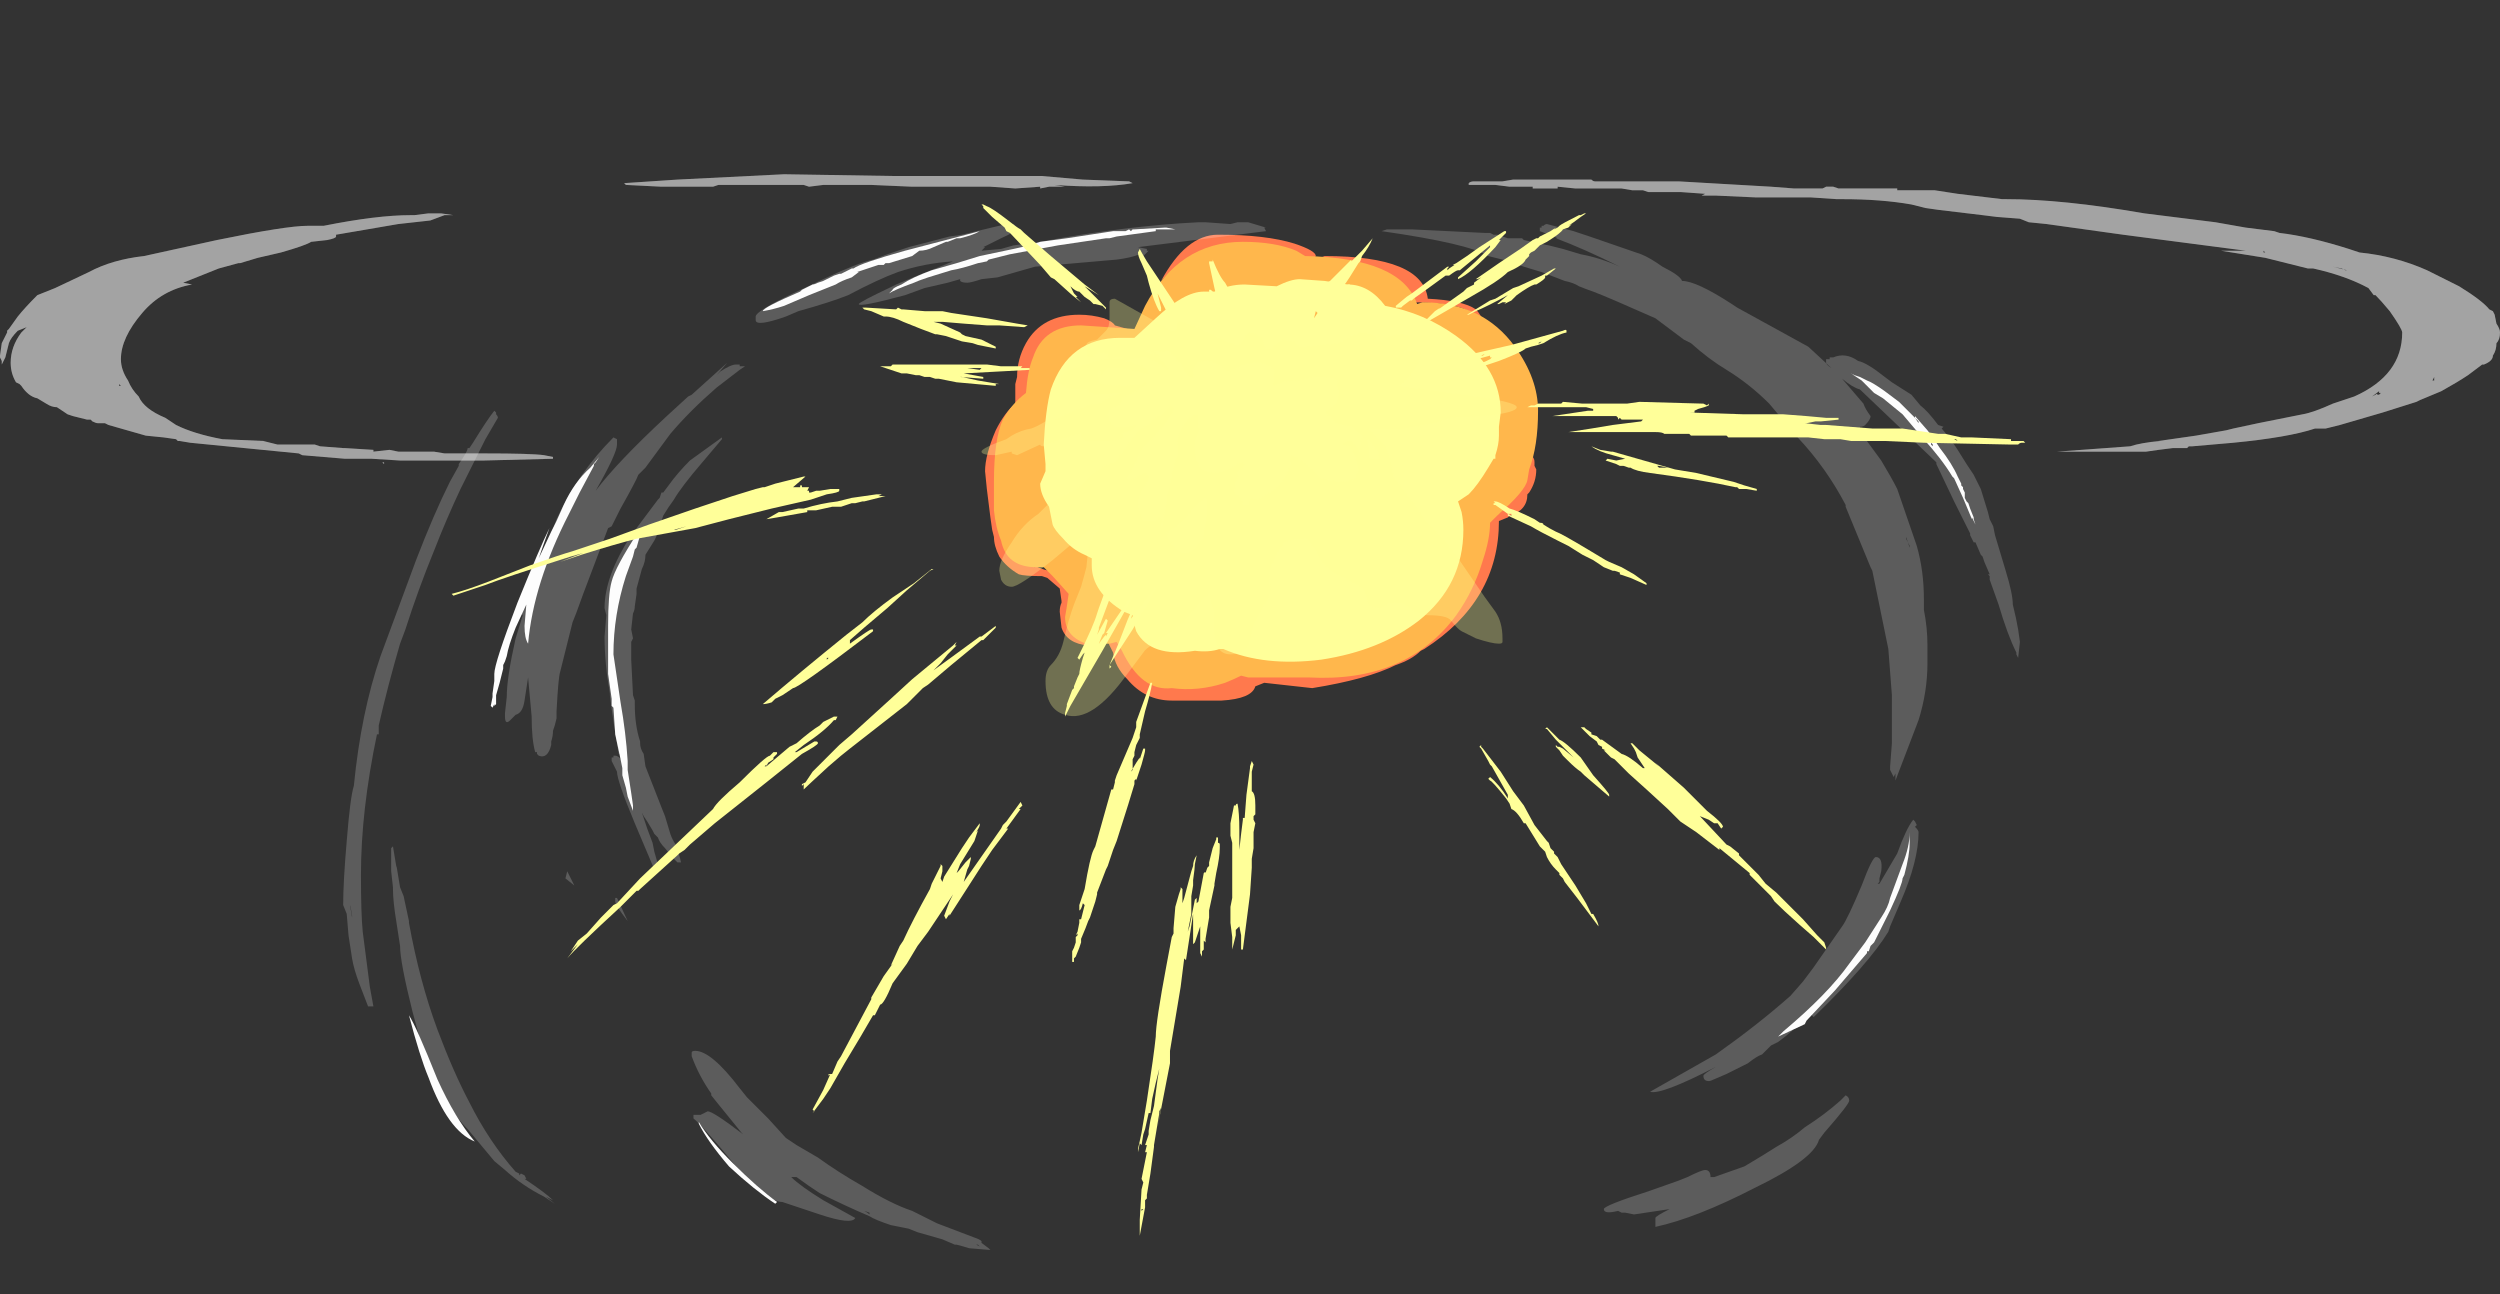 <?xml version="1.0" encoding="UTF-8" standalone="no"?>
<svg xmlns:ffdec="https://www.free-decompiler.com/flash" xmlns:xlink="http://www.w3.org/1999/xlink" ffdec:objectType="frame" height="254.8px" width="492.1px" xmlns="http://www.w3.org/2000/svg">
  <rect width="100%" height="100%" fill="#333333" stroke="none"/>
  <g transform="matrix(1.0, 0.0, 0.0, 1.0, 249.55, 80.5)">
    <use ffdec:characterId="1172" height="30.25" transform="matrix(7.0, 0.0, 0.0, 7.0, -249.55, -46.2)" width="70.3" xlink:href="#shape0"/>
  </g>
  <defs>
    <g id="shape0" transform="matrix(1.0, 0.0, 0.0, 1.0, 35.65, 6.6)">
      <path d="M5.65 -6.35 Q5.7 -6.4 5.8 -6.4 L6.6 -6.4 6.9 -6.45 9.1 -6.45 Q9.15 -6.4 9.2 -6.4 L11.55 -6.4 14.15 -6.25 14.8 -6.2 15.6 -6.2 15.7 -6.25 15.9 -6.25 16.05 -6.2 17.7 -6.2 17.7 -6.15 18.75 -6.15 19.4 -6.05 20.65 -5.9 20.75 -5.9 Q22.35 -5.9 24.65 -5.5 L26.65 -5.25 27.5 -5.1 28.3 -5.0 28.45 -4.95 Q29.3 -4.85 30.4 -4.5 L30.7 -4.4 Q31.7 -4.3 32.6 -3.9 L33.5 -3.45 Q34.15 -3.05 34.35 -2.8 L34.45 -2.75 34.5 -2.65 34.55 -2.4 Q34.65 -2.25 34.65 -2.15 34.65 -1.95 34.55 -1.85 34.55 -1.65 34.45 -1.5 34.45 -1.35 34.2 -1.25 L34.15 -1.25 33.75 -0.95 Q33.45 -0.75 33.0 -0.5 L32.4 -0.25 32.3 -0.2 31.35 0.1 30.15 0.45 29.75 0.55 29.45 0.55 Q28.7 0.8 27.15 0.95 L26.0 1.05 25.9 1.05 25.85 1.1 25.45 1.1 25.05 1.15 24.7 1.2 22.2 1.2 24.25 1.05 Q24.55 0.95 25.1 0.9 L25.05 0.9 26.1 0.75 26.95 0.6 27.15 0.55 27.85 0.4 29.1 0.15 Q29.4 0.1 29.95 -0.15 L30.55 -0.35 Q31.9 -0.95 31.9 -2.15 31.9 -2.25 31.55 -2.75 31.3 -3.05 31.15 -3.2 L31.1 -3.2 30.95 -3.4 Q30.3 -3.75 29.4 -3.95 L29.25 -3.95 28.05 -4.25 26.8 -4.45 27.5 -4.45 24.05 -4.9 21.9 -5.2 21.4 -5.25 21.15 -5.35 20.5 -5.4 20.1 -5.45 18.85 -5.6 18.5 -5.65 18.1 -5.75 Q17.25 -5.9 16.15 -5.9 L16.0 -5.9 15.25 -5.95 13.7 -5.95 12.6 -6.0 12.2 -6.0 12.3 -6.05 11.6 -6.1 10.7 -6.1 10.55 -6.15 10.25 -6.15 9.95 -6.2 8.65 -6.2 8.15 -6.25 8.15 -6.2 7.45 -6.2 7.45 -6.25 6.8 -6.25 6.4 -6.3 5.65 -6.3 5.65 -6.35 M20.0 -5.65 L20.0 -5.65 M25.2 -5.25 L25.2 -5.25 M29.95 -4.0 L30.2 -3.95 30.3 -3.9 30.35 -3.9 29.95 -4.0 M31.3 -0.45 L31.25 -0.45 31.25 -0.5 31.05 -0.35 31.15 -0.4 Q31.2 -0.45 31.2 -0.4 L31.25 -0.4 31.3 -0.45 M32.8 -0.9 L32.75 -0.8 32.8 -0.8 32.8 -0.9 M28.05 -4.4 L28.0 -4.45 28.0 -4.4 28.05 -4.4 M27.7 -4.5 L27.7 -4.5 M-26.2 -4.85 Q-26.2 -4.8 -26.45 -4.75 L-26.9 -4.7 Q-27.05 -4.6 -27.75 -4.4 L-28.4 -4.25 -28.9 -4.1 -28.95 -4.1 -29.5 -3.95 -30.5 -3.55 -30.25 -3.5 Q-31.1 -3.35 -31.65 -2.7 -32.25 -2.0 -32.25 -1.4 -32.25 -1.1 -32.05 -0.8 -31.95 -0.55 -31.75 -0.35 -31.6 0.0 -31.0 0.25 L-30.7 0.45 Q-30.2 0.7 -29.4 0.85 L-28.25 0.9 -27.85 1.0 -26.8 1.0 -26.65 1.05 -26.0 1.1 -25.95 1.1 -25.15 1.15 -25.15 1.2 -24.7 1.15 -24.45 1.2 -23.45 1.2 -23.15 1.25 -22.05 1.25 Q-20.7 1.25 -20.35 1.3 L-20.1 1.35 -20.1 1.4 -22.05 1.45 -24.4 1.45 -25.2 1.4 -25.95 1.4 -27.15 1.3 -27.25 1.25 -30.3 0.95 -30.6 0.9 -30.65 0.9 -30.7 0.85 -31.05 0.8 -31.55 0.75 -32.6 0.45 -32.7 0.4 -32.9 0.4 Q-32.95 0.4 -33.05 0.35 L-33.1 0.3 -33.2 0.3 -33.6 0.2 -33.75 0.15 -34.05 -0.05 Q-34.2 -0.05 -34.35 -0.15 L-34.6 -0.3 Q-34.85 -0.35 -35.05 -0.65 L-35.1 -0.7 -35.2 -0.75 Q-35.35 -1.0 -35.35 -1.3 -35.35 -1.75 -35.05 -2.15 L-34.9 -2.3 -35.15 -2.2 Q-35.35 -2.0 -35.4 -1.85 L-35.5 -1.45 Q-35.55 -1.35 -35.6 -1.25 L-35.6 -1.35 -35.65 -1.45 -35.65 -1.5 -35.6 -1.85 -35.45 -2.15 -35.45 -2.2 -35.4 -2.25 -35.15 -2.6 Q-34.95 -2.85 -34.6 -3.2 L-34.1 -3.4 -33.15 -3.85 Q-32.5 -4.2 -31.6 -4.3 L-29.55 -4.75 Q-27.6 -5.15 -27.0 -5.15 L-26.55 -5.15 Q-25.05 -5.45 -24.1 -5.45 L-24.0 -5.45 -23.6 -5.5 -23.25 -5.5 -22.9 -5.45 -23.15 -5.45 -23.55 -5.3 -24.45 -5.2 -26.2 -4.9 -26.2 -4.85 M-18.1 -6.35 L-16.6 -6.45 -13.6 -6.6 -10.5 -6.55 -6.35 -6.55 -5.2 -6.45 -3.9 -6.4 -3.8 -6.35 Q-4.65 -6.2 -6.0 -6.3 L-5.7 -6.25 -6.15 -6.25 -6.4 -6.2 -6.4 -6.25 -7.1 -6.2 -7.8 -6.25 -10.0 -6.25 -11.15 -6.3 -12.5 -6.3 -12.9 -6.25 -13.05 -6.3 -15.45 -6.3 -15.6 -6.25 -17.05 -6.25 -18.05 -6.3 -18.1 -6.35 M-12.25 -5.9 L-12.25 -5.9 M-24.9 1.5 L-24.85 1.5 -24.85 1.55 -24.9 1.5 M-32.3 -0.7 L-32.3 -0.65 -32.25 -0.65 -32.3 -0.7 M-32.25 0.05 L-32.25 0.05" fill="#ffffff" fill-opacity="0.329" fill-rule="evenodd" stroke="none"/>
      <path d="M5.65 -6.35 Q5.7 -6.4 5.8 -6.4 L6.6 -6.4 6.9 -6.45 9.1 -6.45 Q9.15 -6.4 9.2 -6.4 L11.55 -6.4 14.15 -6.25 14.8 -6.2 15.6 -6.2 15.7 -6.25 15.9 -6.25 16.05 -6.2 17.7 -6.2 17.7 -6.15 18.75 -6.15 19.4 -6.05 20.65 -5.9 20.75 -5.9 Q22.35 -5.9 24.65 -5.5 L26.65 -5.25 27.5 -5.1 28.3 -5.0 28.45 -4.95 Q29.3 -4.85 30.4 -4.5 L30.7 -4.4 Q31.7 -4.3 32.6 -3.9 L33.5 -3.45 Q34.15 -3.05 34.35 -2.8 L34.45 -2.75 34.5 -2.65 34.55 -2.4 Q34.65 -2.25 34.65 -2.15 34.65 -1.95 34.55 -1.85 34.55 -1.65 34.45 -1.5 34.45 -1.35 34.2 -1.25 L34.15 -1.25 33.75 -0.95 Q33.45 -0.75 33.0 -0.5 L32.4 -0.25 32.3 -0.2 31.35 0.1 30.15 0.45 29.75 0.55 29.45 0.55 Q28.7 0.8 27.15 0.95 L26.0 1.05 25.9 1.05 25.85 1.1 25.45 1.1 25.05 1.15 24.7 1.2 22.2 1.2 24.25 1.05 Q24.55 0.95 25.1 0.9 L25.05 0.9 26.1 0.75 26.95 0.6 27.15 0.55 27.85 0.4 29.1 0.15 Q29.4 0.1 29.95 -0.15 L30.55 -0.35 Q31.9 -0.95 31.9 -2.15 31.9 -2.25 31.55 -2.75 31.3 -3.05 31.15 -3.2 L31.1 -3.2 30.95 -3.4 Q30.3 -3.75 29.4 -3.95 L29.25 -3.95 28.05 -4.25 26.8 -4.45 27.5 -4.45 24.05 -4.9 21.9 -5.2 21.4 -5.25 21.15 -5.35 20.5 -5.4 20.1 -5.45 18.85 -5.6 18.5 -5.65 18.1 -5.75 Q17.25 -5.9 16.15 -5.9 L16.0 -5.9 15.25 -5.95 13.7 -5.95 12.6 -6.0 12.2 -6.0 12.3 -6.05 11.6 -6.1 10.7 -6.1 10.55 -6.15 10.25 -6.15 9.95 -6.2 8.65 -6.2 8.15 -6.25 8.15 -6.2 7.45 -6.2 7.45 -6.25 6.8 -6.25 6.4 -6.3 5.65 -6.3 5.65 -6.35 M20.0 -5.65 L20.0 -5.65 M25.2 -5.25 L25.2 -5.25 M29.95 -4.0 L30.2 -3.95 30.3 -3.9 30.35 -3.9 29.95 -4.0 M31.3 -0.45 L31.25 -0.45 31.25 -0.5 31.05 -0.35 31.15 -0.4 Q31.2 -0.45 31.2 -0.4 L31.25 -0.4 31.3 -0.45 M32.8 -0.9 L32.75 -0.8 32.8 -0.8 32.8 -0.9 M28.0 -4.4 L28.05 -4.4 28.0 -4.45 28.0 -4.4 M27.7 -4.5 L27.7 -4.5 M-26.2 -4.85 Q-26.2 -4.8 -26.45 -4.75 L-26.9 -4.7 Q-27.05 -4.6 -27.75 -4.4 L-28.4 -4.25 -28.9 -4.1 -28.95 -4.1 -29.5 -3.95 -30.5 -3.55 -30.25 -3.5 Q-31.1 -3.35 -31.65 -2.7 -32.25 -2.0 -32.25 -1.4 -32.25 -1.1 -32.05 -0.8 -31.95 -0.55 -31.75 -0.35 -31.6 0.0 -31.0 0.25 L-30.7 0.45 Q-30.2 0.7 -29.4 0.85 L-28.25 0.9 -27.85 1.0 -26.8 1.0 -26.65 1.05 -26.0 1.1 -25.95 1.1 -25.15 1.15 -25.15 1.2 -24.7 1.15 -24.45 1.2 -23.45 1.2 -23.15 1.25 -22.05 1.25 Q-20.7 1.25 -20.35 1.3 L-20.1 1.35 -20.1 1.4 -22.05 1.45 -24.4 1.45 -25.2 1.4 -25.95 1.4 -27.15 1.3 -27.25 1.25 -30.3 0.95 -30.6 0.9 -30.65 0.9 -30.7 0.85 -31.05 0.8 -31.55 0.75 -32.6 0.45 -32.7 0.4 -32.9 0.4 Q-32.95 0.4 -33.05 0.35 L-33.1 0.3 -33.2 0.3 -33.6 0.2 -33.75 0.15 -34.05 -0.05 Q-34.2 -0.05 -34.35 -0.15 L-34.6 -0.3 Q-34.85 -0.35 -35.05 -0.65 L-35.1 -0.7 -35.2 -0.75 Q-35.35 -1.0 -35.35 -1.3 -35.35 -1.75 -35.05 -2.15 L-34.9 -2.3 -35.15 -2.2 Q-35.35 -2.0 -35.4 -1.85 L-35.5 -1.45 Q-35.55 -1.35 -35.6 -1.25 L-35.6 -1.35 -35.65 -1.45 -35.65 -1.5 -35.6 -1.85 -35.45 -2.15 -35.45 -2.2 -35.4 -2.25 -35.15 -2.6 Q-34.95 -2.85 -34.6 -3.2 L-34.1 -3.4 -33.15 -3.85 Q-32.5 -4.2 -31.6 -4.3 L-29.55 -4.75 Q-27.6 -5.15 -27.0 -5.15 L-26.55 -5.15 Q-25.05 -5.45 -24.1 -5.45 L-24.0 -5.45 -23.6 -5.5 -23.25 -5.5 -22.9 -5.45 -23.15 -5.45 -23.55 -5.3 -24.45 -5.2 -26.2 -4.9 -26.2 -4.85 M-18.1 -6.35 L-16.6 -6.45 -13.6 -6.6 -10.5 -6.55 -6.35 -6.55 -5.2 -6.45 -3.9 -6.4 -3.8 -6.35 Q-4.65 -6.2 -6.0 -6.3 L-5.7 -6.25 -6.15 -6.25 -6.4 -6.2 -6.4 -6.25 -7.1 -6.2 -7.8 -6.25 -10.0 -6.25 -11.15 -6.3 -12.5 -6.3 -12.9 -6.25 -13.05 -6.3 -15.45 -6.3 -15.6 -6.25 -17.05 -6.25 -18.05 -6.3 -18.1 -6.35 M-12.15 -5.9 L-12.15 -5.9 M-24.9 1.5 L-24.85 1.5 -24.85 1.55 -24.9 1.5 M-32.3 -0.7 L-32.3 -0.65 -32.25 -0.65 -32.3 -0.7 M-32.25 0.05 L-32.25 0.05" fill="#ffffff" fill-opacity="0.329" fill-rule="evenodd" stroke="none"/>
      <path d="M0.75 -4.65 Q1.35 -4.45 1.35 -4.3 L1.3 -4.2 Q1.05 -4.3 0.6 -4.35 L0.5 -4.35 0.4 -4.45 Q0.35 -4.55 0.25 -4.55 L-1.15 -4.55 Q-2.25 -4.25 -2.85 -3.75 L-3.0 -3.6 Q-2.3 -4.9 -1.4 -4.9 -0.05 -4.9 0.75 -4.65 M5.35 2.55 L5.3 2.55 5.3 2.5 5.35 2.55 M4.5 -3.1 Q5.5 -3.05 5.85 -2.8 6.0 -2.65 6.05 -2.45 L6.0 -2.5 5.8 -2.65 5.65 -2.75 Q5.25 -3.0 3.95 -3.0 3.95 -3.25 3.75 -3.45 3.35 -4.0 2.55 -4.0 L2.45 -4.0 1.55 -4.05 1.4 -4.15 1.3 -4.2 1.35 -4.2 1.6 -4.3 Q4.35 -4.3 4.5 -3.1 M7.1 2.05 L7.15 1.95 7.05 1.25 Q7.05 0.95 7.2 0.95 7.35 0.95 7.4 1.3 L7.4 1.25 7.45 1.35 Q7.5 1.4 7.5 1.5 L7.5 1.6 7.55 1.7 Q7.55 2.05 7.35 2.35 L7.3 2.4 Q7.3 2.85 6.8 3.0 L6.75 3.05 6.5 3.15 Q6.5 5.4 4.4 6.75 L4.3 6.8 Q4.05 7.05 3.6 7.2 2.8 7.6 1.25 7.85 L-0.1 7.7 -0.35 7.8 Q-0.45 8.15 -1.3 8.2 L-2.7 8.2 Q-3.45 8.2 -3.95 7.6 -4.3 7.25 -4.35 6.85 L-4.45 6.65 -4.65 6.2 -4.65 6.15 Q-4.8 6.25 -4.85 6.25 -5.05 6.25 -5.15 6.1 -5.35 6.0 -5.5 5.8 L-5.65 5.6 -5.6 5.8 -5.35 6.3 -5.05 6.65 Q-5.65 6.6 -5.8 6.15 L-5.85 5.7 Q-5.85 5.55 -5.8 5.45 L-5.8 5.4 -5.85 5.05 -6.2 4.75 -6.35 4.7 Q-6.85 4.7 -7.0 4.65 -7.35 4.45 -7.55 4.15 -7.7 3.85 -7.7 3.6 L-7.75 3.4 -7.8 3.05 -7.9 2.25 -7.95 1.75 Q-7.95 1.3 -7.65 0.6 -7.4 0.1 -7.1 -0.15 L-7.1 -0.7 -7.05 -0.9 Q-7.05 -1.4 -6.8 -1.85 -6.35 -2.65 -5.3 -2.65 -4.95 -2.65 -4.6 -2.55 -4.35 -2.45 -4.3 -2.35 L-3.95 -2.25 Q-3.95 -2.2 -4.05 -2.2 L-4.7 -2.25 Q-5.8 -2.25 -6.3 -1.75 L-6.5 -1.4 Q-6.65 -1.15 -6.65 -0.8 L-6.65 -0.5 Q-7.1 -0.2 -7.4 0.65 -7.55 1.3 -7.6 2.0 L-7.55 2.65 -7.5 3.55 Q-7.35 4.1 -6.55 4.45 L-6.55 4.4 Q-6.4 4.5 -6.15 4.55 L-6.05 4.6 -5.8 4.85 Q-5.75 4.7 -5.6 4.7 -5.5 4.7 -5.3 5.2 -5.2 5.5 -5.0 5.75 L-4.95 5.75 -4.2 5.8 Q-4.1 5.85 -4.1 5.95 L-4.2 6.15 -4.3 6.45 -4.25 6.5 -4.15 6.5 Q-4.1 6.5 -4.05 6.55 L-3.95 6.45 -3.85 6.85 Q-3.55 7.7 -3.0 7.65 L-2.1 7.65 -1.4 7.7 Q-0.85 7.6 -0.65 7.35 L0.15 7.35 0.25 7.4 Q2.15 7.7 3.05 7.25 3.9 6.85 4.4 6.35 6.0 5.15 6.0 4.05 L6.0 3.85 Q6.2 3.6 6.2 3.15 6.45 3.0 6.65 2.8 6.75 2.7 7.1 2.05" fill="#ff794d" fill-rule="evenodd" stroke="none"/>
      <path d="M7.3 2.0 Q7.25 2.3 6.45 3.0 L6.25 3.2 Q6.25 3.65 6.05 4.25 5.8 5.1 5.3 5.8 3.9 7.7 1.15 7.55 L-0.55 7.55 -0.75 7.5 Q-0.95 7.6 -1.2 7.7 -1.95 7.95 -2.7 7.85 -3.55 7.95 -4.1 6.8 L-4.25 6.55 -4.45 6.6 -4.95 6.6 -5.05 6.65 -5.1 6.6 Q-5.7 6.4 -5.7 5.85 L-5.65 5.55 -5.6 5.2 -6.05 4.7 -6.3 4.45 -6.5 4.45 Q-7.35 4.45 -7.5 3.7 -7.65 3.35 -7.7 2.85 L-7.7 2.05 Q-7.7 0.85 -7.45 0.3 -7.2 -0.15 -6.8 -0.45 -6.75 -1.1 -6.6 -1.45 -6.3 -2.35 -5.25 -2.35 L-3.75 -2.25 -3.45 -2.9 Q-2.5 -4.7 -0.7 -4.7 0.2 -4.7 0.8 -4.45 L1.05 -4.3 Q3.75 -4.25 4.2 -2.95 L4.35 -3.0 Q6.05 -3.0 6.95 -1.75 7.6 -0.85 7.6 0.05 7.6 1.05 7.35 1.7 L7.3 2.0" fill="#ffb74c" fill-rule="evenodd" stroke="none"/>
      <path d="M6.2 1.65 Q5.9 2.15 5.65 2.4 L5.35 2.6 5.45 2.9 Q5.5 3.15 5.5 3.4 5.5 4.95 4.25 5.95 3.15 6.8 1.5 7.05 -0.1 7.25 -1.25 6.75 L-1.35 6.75 Q-1.65 6.85 -2.05 6.8 -3.3 7.0 -3.7 6.25 -3.75 6.1 -3.8 5.8 L-4.05 5.7 Q-4.95 5.15 -4.95 4.4 L-4.95 4.2 -5.15 4.1 Q-5.5 3.95 -5.75 3.65 -6.0 3.4 -6.05 3.25 L-6.15 2.75 Q-6.4 2.4 -6.4 2.1 L-6.25 1.75 -6.25 1.55 -6.3 1.0 Q-6.25 0.0 -6.1 -0.55 -5.6 -2.0 -4.15 -2.0 L-3.75 -2.0 -3.15 -2.55 Q-2.35 -3.3 -1.8 -3.3 L-1.5 -3.3 Q-1.1 -3.5 -0.65 -3.5 L0.25 -3.45 Q0.65 -3.65 0.9 -3.65 L1.6 -3.6 2.25 -3.5 Q2.85 -3.5 3.3 -2.9 4.4 -2.7 5.3 -2.05 6.55 -1.15 6.55 0.1 L6.5 0.5 6.5 0.75 Q6.5 1.0 6.4 1.3 L6.4 1.4 6.35 1.4 6.2 1.65 M1.3 -2.55 L1.4 -2.7 1.35 -2.75 1.3 -2.55" fill="#ffff99" fill-rule="evenodd" stroke="none"/>
      <path d="M6.1 0.2 L5.15 0.25 Q4.6 0.45 3.85 0.55 L2.85 0.55 3.2 0.9 Q3.4 1.1 3.5 1.7 L3.55 1.9 4.0 2.5 4.4 3.05 4.4 3.1 4.55 3.25 Q4.95 3.65 5.25 4.05 L5.8 4.85 Q6.1 5.3 6.4 5.7 6.6 6.0 6.6 6.45 L6.6 6.55 Q6.6 6.6 6.5 6.6 6.3 6.6 5.85 6.45 L5.45 6.25 Q5.35 6.2 5.15 5.95 5.05 5.8 4.5 5.8 4.3 5.8 4.05 5.65 L3.75 5.45 Q3.4 5.45 3.35 5.5 3.3 5.6 3.15 5.6 2.85 5.6 2.8 5.4 L2.7 5.1 Q2.65 5.0 2.4 4.9 L1.85 4.6 Q1.55 4.45 1.35 4.0 1.15 3.65 1.05 3.65 0.55 3.65 0.45 3.8 0.35 3.9 0.1 4.4 0.05 4.55 0.05 4.85 0.1 5.15 0.05 5.25 L-0.2 5.7 -0.4 6.1 -0.5 6.55 Q-0.65 6.9 -1.05 6.9 -1.45 6.9 -1.5 6.35 L-1.5 5.7 -1.6 5.45 -1.65 5.2 Q-1.85 5.35 -2.2 5.8 -2.45 6.1 -2.75 6.3 L-3.2 6.6 Q-3.45 6.75 -3.5 6.85 L-3.95 7.45 Q-4.95 8.85 -5.7 8.6 -6.25 8.45 -6.25 7.65 -6.25 7.35 -6.1 7.2 -5.85 6.95 -5.75 6.55 -5.6 5.9 -5.45 5.5 L-5.25 5.0 Q-5.15 4.65 -5.1 4.45 L-5.05 3.95 Q-5.0 3.65 -4.75 3.4 L-4.75 3.25 Q-5.0 3.35 -6.05 4.25 -7.0 5.0 -7.2 5.0 -7.4 5.0 -7.5 4.8 L-7.55 4.55 Q-7.55 4.25 -7.2 3.75 -6.9 3.25 -6.45 2.95 L-6.25 2.75 Q-6.1 2.6 -5.95 2.55 L-5.3 2.2 -4.9 1.8 Q-4.6 1.55 -4.3 1.5 L-3.9 0.95 Q-3.55 0.45 -3.35 0.45 L-3.25 0.3 Q-3.1 0.2 -3.05 0.2 L-2.75 -0.1 Q-2.7 -0.1 -2.65 -0.05 L-2.65 0.0 Q-2.65 0.2 -3.25 0.85 L-3.55 1.15 -3.6 1.25 -3.75 1.6 -3.95 1.95 -3.9 2.0 -3.85 2.0 -3.55 1.85 -3.5 1.8 -3.4 1.8 -3.4 1.85 Q-3.35 1.85 -3.35 1.95 -3.35 2.0 -3.5 2.25 -3.65 2.5 -3.65 2.7 L-3.5 3.15 -3.25 3.15 Q-3.2 3.15 -3.1 3.1 L-3.05 3.0 Q-2.95 3.1 -2.95 3.15 L-3.0 3.25 -2.95 3.35 -2.95 3.15 Q-2.7 1.7 -2.55 1.3 L-2.55 1.0 Q-2.55 0.8 -2.4 0.5 -2.2 0.15 -1.95 0.15 L-1.95 0.5 -1.9 0.55 -2.0 0.8 Q-2.05 0.9 -2.05 1.0 -2.05 1.25 -2.0 1.45 -1.85 1.8 -1.5 1.8 -1.3 1.8 -1.05 1.65 -0.8 1.5 -0.7 1.5 L-0.65 1.55 Q-0.65 1.65 -0.85 1.75 L-0.85 1.8 -0.8 1.85 -0.9 2.05 -0.9 2.2 -0.95 2.3 -0.9 2.4 Q-0.75 2.45 -0.75 2.55 -0.7 2.6 -0.7 2.7 L-0.55 2.7 -0.55 2.65 Q-0.55 2.55 -0.45 2.5 L-0.25 2.55 0.05 2.35 Q0.4 2.1 0.45 1.95 0.55 1.85 0.6 1.65 L0.65 1.5 0.6 1.5 0.6 1.35 Q0.65 1.3 0.7 1.3 L0.75 1.35 Q0.85 1.35 0.9 1.45 L0.95 1.45 1.3 1.75 1.5 1.95 1.95 2.05 2.0 2.05 Q2.3 2.05 2.45 1.9 2.55 1.75 2.55 1.7 2.35 0.9 2.15 1.05 2.1 1.05 2.1 1.0 2.1 0.95 2.15 0.95 L2.3 0.9 Q2.4 0.9 2.5 1.05 L2.6 1.25 2.6 1.0 Q2.6 0.8 2.7 0.8 L2.35 0.5 Q2.05 0.45 1.9 0.4 1.8 0.3 1.75 0.2 1.65 0.2 1.65 0.1 1.65 0.05 1.85 -0.1 L1.95 -0.2 2.0 -0.4 Q2.0 -0.55 1.95 -0.65 L1.95 -0.75 2.0 -0.75 1.95 -0.8 Q1.75 -0.9 1.5 -0.9 L1.25 -0.9 0.85 -0.8 0.4 -0.75 0.3 -0.7 0.25 -0.65 Q0.1 -0.65 0.15 -0.75 L0.15 -0.9 0.2 -1.05 Q0.0 -1.3 -0.3 -1.3 -0.6 -1.3 -0.85 -1.15 L-1.1 -1.05 Q-1.2 -1.05 -1.25 -1.15 L-1.3 -1.2 -1.5 -1.3 -1.7 -1.35 -2.0 -1.3 -2.0 -1.25 -2.05 -1.15 -2.05 -1.1 -2.1 -1.1 -2.1 -1.0 Q-2.1 -0.85 -2.2 -0.9 -2.3 -0.95 -2.35 -1.1 -2.4 -1.15 -2.45 -1.25 L-2.7 -1.55 -2.85 -1.65 -2.9 -1.6 -3.35 -1.65 -3.45 -1.65 -3.25 -1.55 -3.2 -1.5 -3.25 -1.6 Q-3.3 -1.65 -3.25 -1.65 -3.15 -1.65 -3.0 -1.4 -2.8 -1.2 -2.8 -1.15 L-2.8 -1.1 -2.85 -1.1 -3.1 -1.3 Q-3.35 -1.45 -3.5 -1.45 L-3.85 -1.4 -3.9 -1.4 -4.0 -1.35 Q-3.35 -1.2 -3.35 -1.05 L-3.35 -1.0 Q-3.45 -0.95 -3.65 -1.05 L-4.1 -1.15 -4.5 -1.15 -4.6 -1.05 Q-4.75 -0.9 -4.75 -0.8 -4.75 -0.75 -4.6 -0.7 L-4.15 -0.65 -3.55 -0.7 -3.5 -0.75 -3.4 -0.75 -3.4 -0.7 Q-3.4 -0.65 -4.0 -0.35 L-4.1 -0.3 -4.1 -0.25 Q-4.1 -0.15 -4.3 -0.05 -4.5 0.05 -4.5 0.15 -4.4 0.5 -4.3 0.5 L-3.95 0.5 -3.75 0.45 -3.7 0.45 -3.7 0.5 -3.8 0.6 -4.1 0.7 -4.05 0.7 -4.05 0.75 Q-4.05 0.85 -4.1 0.85 L-4.15 0.85 -4.45 0.9 -5.15 0.9 -5.25 0.8 -5.25 0.7 Q-5.6 0.75 -6.3 1.05 -6.4 1.05 -6.4 1.0 L-7.05 1.3 -7.2 1.25 -7.2 1.2 -7.65 1.3 Q-8.05 1.3 -8.05 1.2 -8.05 1.1 -7.35 0.85 L-7.2 0.75 Q-6.95 0.6 -6.65 0.55 -6.5 0.5 -6.25 0.35 -6.15 0.3 -6.0 0.3 L-5.7 0.15 Q-5.0 -0.15 -4.85 -0.15 L-4.75 -0.15 -4.6 -0.25 Q-4.35 -0.4 -4.15 -0.45 L-4.8 -0.4 Q-4.95 -0.4 -5.1 -0.55 L-5.4 -0.55 Q-5.85 -0.6 -5.85 -0.8 -5.85 -1.0 -5.5 -1.15 L-5.25 -1.2 -5.2 -1.25 -5.0 -1.3 Q-4.75 -1.4 -4.55 -1.4 L-4.4 -1.4 Q-4.5 -1.4 -4.5 -1.55 L-4.75 -1.6 -4.95 -1.45 Q-5.1 -1.45 -5.1 -1.6 L-5.05 -1.7 Q-5.1 -1.7 -5.1 -1.8 -5.1 -1.9 -4.8 -1.95 L-4.55 -2.2 Q-4.45 -2.3 -4.45 -2.55 L-4.45 -3.0 Q-4.45 -3.1 -4.3 -3.1 L-2.7 -2.2 -2.6 -2.2 -2.6 -2.3 Q-2.6 -2.45 -2.45 -2.45 -2.3 -2.45 -1.65 -2.15 -1.0 -1.8 -0.8 -1.8 L-0.7 -1.95 Q-0.6 -2.15 -0.5 -2.15 -0.25 -2.15 -0.15 -1.95 L-0.05 -1.7 0.1 -1.7 Q0.3 -1.95 0.5 -1.95 L0.75 -1.9 0.9 -1.75 1.05 -1.75 2.0 -1.85 2.35 -2.05 Q2.55 -2.15 2.7 -2.15 2.8 -2.15 3.0 -2.05 3.15 -1.9 3.2 -1.9 L3.35 -2.0 Q3.55 -2.1 3.7 -2.1 3.95 -2.1 4.0 -2.0 L4.0 -1.8 3.9 -1.65 3.85 -1.6 4.1 -1.65 Q4.25 -1.65 4.3 -1.6 L4.3 -1.5 Q4.3 -1.2 3.7 -0.65 L5.55 -0.4 Q7.0 -0.2 7.0 -0.05 7.0 0.1 6.1 0.2 M2.8 0.85 L2.85 1.1 2.85 1.4 3.1 1.4 3.15 1.45 3.1 1.25 Q3.0 1.05 2.8 0.85 M2.3 2.05 L2.5 1.9 Q2.4 1.9 2.4 2.0 L2.25 2.05 2.3 2.05 M-4.2 -1.4 L-4.1 -1.4 -4.1 -1.45 -4.25 -1.45 -4.4 -1.4 -4.2 -1.4 M-4.75 -0.9 L-4.7 -1.0 -4.7 -1.05 Q-4.8 -1.05 -4.75 -0.9 M-5.3 -0.75 L-5.3 -0.75 M-2.4 1.0 L-2.4 1.0 M-1.75 2.5 L-2.05 2.75 -2.15 2.85 -2.15 2.9 -2.5 3.25 Q-2.65 3.4 -2.7 3.35 L-2.75 3.45 Q-2.8 3.5 -2.85 3.45 L-2.8 3.65 Q-2.55 4.05 -2.3 4.05 L-2.25 4.05 -2.1 3.95 -2.0 3.85 -1.8 3.6 -1.8 3.55 Q-1.8 3.35 -1.7 3.0 L-1.7 2.6 -1.75 2.5 M-1.7 3.95 L-1.7 3.95 M-4.2 2.5 L-4.2 2.5 M-4.75 2.65 L-4.7 2.6 -4.7 2.55 -4.75 2.65" fill="#ffff99" fill-opacity="0.298" fill-rule="evenodd" stroke="none"/>
      <path d="M4.05 -5.05 L6.1 -4.95 6.25 -4.95 6.35 -4.9 6.45 -4.9 6.75 -4.8 7.15 -4.8 7.2 -4.75 7.65 -4.65 7.9 -4.6 8.3 -4.5 8.8 -4.35 Q9.35 -4.25 9.9 -4.0 8.9 -4.5 8.1 -4.8 L8.15 -4.8 8.05 -4.85 7.65 -5.0 7.65 -5.1 7.7 -5.1 Q7.7 -5.2 7.7 -5.15 L7.75 -5.15 Q7.8 -5.2 7.85 -5.2 L8.6 -5.0 9.05 -4.85 10.5 -4.35 Q10.75 -4.25 11.1 -4.0 11.6 -3.75 11.65 -3.6 12.05 -3.6 13.05 -2.95 L13.2 -2.85 15.2 -1.75 15.85 -1.15 Q15.7 -1.25 15.7 -1.3 L15.7 -1.4 15.8 -1.4 15.8 -1.45 15.9 -1.45 Q16.25 -1.6 16.6 -1.35 16.85 -1.3 17.35 -0.9 L17.55 -0.75 18.1 -0.4 18.35 -0.1 Q18.55 0.05 18.85 0.45 L19.0 0.5 18.95 0.55 19.2 0.85 19.4 1.15 19.65 1.55 Q19.75 1.7 19.85 1.85 L20.05 2.25 20.25 2.9 20.3 3.1 20.4 3.3 20.45 3.55 20.75 4.55 Q20.95 5.2 20.95 5.5 21.05 5.9 21.1 6.2 L21.15 6.55 21.1 7.0 21.05 6.9 21.05 6.85 Q20.8 6.35 20.55 5.5 L20.3 4.8 20.3 4.7 20.25 4.65 20.3 4.65 20.15 4.3 20.1 4.15 20.05 4.1 19.9 3.75 19.85 3.75 19.75 3.55 19.75 3.5 19.3 2.6 18.8 1.55 18.8 1.5 16.65 -0.55 Q16.45 -0.6 16.15 -0.85 L16.15 -0.85 16.75 -0.15 Q16.8 0.0 16.95 0.2 16.95 0.3 16.8 0.45 16.75 0.5 16.65 0.5 L16.7 0.7 17.25 1.45 Q17.55 1.95 17.7 2.25 L18.25 3.85 Q18.45 4.55 18.45 5.35 L18.45 5.65 Q18.55 6.15 18.55 6.65 L18.55 7.15 Q18.55 7.95 18.3 8.75 L17.65 10.45 17.65 10.25 17.6 10.35 17.5 10.15 17.5 10.05 17.55 9.4 17.55 8.05 17.45 6.75 17.0 4.55 16.95 4.45 16.25 2.75 16.25 2.7 Q15.7 1.65 14.9 0.8 L14.1 -0.15 Q13.55 -0.7 12.9 -1.1 12.4 -1.4 11.9 -1.85 L11.7 -1.95 10.9 -2.55 Q9.55 -3.15 9.15 -3.3 9.0 -3.35 8.75 -3.45 8.6 -3.55 8.35 -3.6 L7.7 -3.85 7.2 -4.0 6.8 -4.15 6.2 -4.3 Q5.65 -4.65 3.2 -5.0 L3.35 -5.05 4.05 -5.05 M0.4 -4.65 L0.4 -4.65 M-7.35 -5.2 L-7.15 -5.2 -7.05 -5.1 Q-7.05 -5.0 -7.5 -4.8 L-8.0 -4.55 -7.95 -4.55 -8.05 -4.45 -7.5 -4.5 -7.15 -4.6 -6.4 -4.7 Q-4.0 -5.15 -1.95 -5.25 L-1.75 -5.25 -1.05 -5.2 -0.85 -5.25 -0.55 -5.25 -0.05 -5.1 -0.1 -5.1 -0.05 -5.0 -3.65 -4.55 -3.4 -4.5 -3.4 -4.45 -3.35 -4.45 -3.5 -4.3 -3.6 -4.35 Q-3.85 -4.25 -4.25 -4.2 L-6.55 -4.0 -7.6 -3.7 -8.05 -3.65 Q-8.35 -3.55 -8.45 -3.55 -8.6 -3.55 -8.65 -3.6 L-8.65 -3.65 -9.0 -3.55 -9.65 -3.4 -10.2 -3.2 Q-11.5 -2.85 -11.5 -2.95 -11.5 -3.0 -10.55 -3.45 L-10.45 -3.5 -9.85 -3.75 -8.85 -4.15 Q-9.65 -4.1 -10.4 -3.85 -10.95 -3.65 -11.8 -3.2 -12.3 -3.0 -13.2 -2.75 L-13.55 -2.6 Q-14.4 -2.3 -14.4 -2.5 L-14.4 -2.6 Q-14.4 -2.75 -13.35 -3.25 L-12.5 -3.65 Q-11.55 -4.1 -11.1 -4.2 L-10.7 -4.35 -10.1 -4.55 -8.95 -4.85 -8.6 -4.9 -7.35 -5.2 M-14.85 -1.25 L-14.85 -1.2 -14.7 -1.2 -14.85 -1.1 -15.5 -0.6 Q-16.25 0.05 -16.8 0.7 L-17.5 1.65 -17.7 1.85 Q-17.75 2.0 -18.2 2.8 L-18.45 3.3 -18.55 3.35 -19.25 5.2 -19.45 5.75 -19.55 6.0 -19.9 7.4 Q-19.95 7.55 -20.0 8.5 L-20.0 8.7 -20.05 8.9 -20.1 9.05 Q-20.1 9.2 -20.15 9.35 L-20.15 9.45 Q-20.25 9.85 -20.5 9.75 L-20.55 9.7 -20.55 9.65 -20.6 9.65 Q-20.7 9.3 -20.7 8.65 L-20.8 7.55 -20.9 8.2 Q-20.95 8.55 -21.15 8.6 L-21.3 8.75 Q-21.45 8.9 -21.45 8.65 L-21.45 8.55 -21.4 8.1 Q-21.4 7.55 -21.15 6.45 L-20.95 5.8 -21.05 5.7 Q-21.05 5.2 -20.15 3.55 L-20.15 3.5 -20.0 3.1 Q-19.4 1.8 -18.4 0.8 L-18.3 0.85 Q-18.3 0.9 -18.3 1.0 -18.3 1.25 -18.9 2.3 -18.3 1.5 -16.9 0.2 L-16.3 -0.35 -16.2 -0.4 -15.2 -1.3 -15.5 -0.95 -15.4 -1.05 Q-15.1 -1.25 -14.95 -1.25 L-14.85 -1.25 M-16.85 2.15 Q-16.6 1.8 -16.25 1.45 -15.9 1.2 -15.35 0.8 L-15.35 0.85 -15.9 1.5 Q-16.5 2.2 -16.7 2.55 -16.85 2.75 -17.0 3.0 L-17.2 3.6 -17.25 3.7 -17.5 4.1 Q-17.5 4.3 -17.6 4.5 L-17.75 5.05 -17.75 5.2 -17.8 5.55 Q-17.8 5.65 -17.85 5.75 L-17.9 6.2 -17.85 6.45 -17.9 6.55 -17.9 7.05 -17.85 8.05 -17.8 8.2 -17.8 8.3 Q-17.8 8.9 -17.65 9.35 L-17.65 9.4 Q-17.65 9.55 -17.55 9.7 L-17.5 10.05 -17.05 11.2 -16.95 11.45 -16.8 11.95 Q-16.75 12.1 -16.65 12.25 L-16.65 12.3 Q-16.55 12.5 -16.5 12.75 L-16.6 12.75 -16.75 12.6 -16.95 12.35 Q-17.1 12.2 -17.15 12.05 L-17.25 11.95 -17.3 11.85 -17.45 11.6 -17.55 11.45 -17.6 11.35 -17.45 11.8 -17.3 12.2 -17.25 12.45 -17.15 12.8 -17.15 12.85 -17.2 12.8 -17.2 12.95 -17.25 12.95 -17.8 11.65 Q-18.3 10.45 -18.3 10.2 L-18.45 9.9 -18.45 9.8 -18.4 9.8 -18.4 9.75 -18.35 9.75 Q-18.25 9.75 -18.15 9.9 L-18.1 10.0 -18.1 9.9 -18.2 9.7 -18.25 9.7 Q-18.4 8.85 -18.5 8.05 L-18.5 8.0 Q-18.65 7.15 -18.65 6.4 L-18.6 5.8 -18.65 5.6 Q-18.65 4.7 -17.9 3.55 L-17.15 2.55 -17.1 2.5 -17.05 2.35 -17.0 2.35 -16.85 2.15 M-21.7 0.1 L-21.7 0.15 Q-21.65 0.2 -21.65 0.25 L-22.0 0.85 -22.7 2.25 Q-23.1 3.1 -23.45 4.0 -23.9 5.1 -24.25 6.2 L-24.4 6.6 Q-24.75 7.8 -25.0 8.9 L-25.0 9.15 -25.05 9.15 Q-25.5 11.3 -25.5 13.1 -25.5 14.2 -25.45 14.7 L-25.25 16.25 -25.15 16.8 -25.3 16.8 -25.55 16.15 Q-25.7 15.75 -25.75 15.45 L-25.85 14.8 -25.9 14.2 -26.0 13.95 Q-26.0 13.3 -25.9 12.15 -25.8 10.9 -25.7 10.6 -25.5 8.55 -24.95 6.95 L-23.95 4.25 Q-23.45 2.95 -23.0 2.05 L-22.75 1.6 -22.75 1.55 Q-22.5 1.2 -22.5 1.1 L-22.45 1.1 -22.35 0.95 Q-21.95 0.3 -21.75 0.05 L-21.7 0.1 M-18.95 2.4 L-18.95 2.4 M-19.55 3.35 L-19.55 3.35 M-18.5 6.45 L-18.5 6.45 M-18.0 14.4 Q-18.35 13.95 -18.35 13.85 L-18.35 13.75 -18.3 13.75 -18.0 14.4 M-19.75 13.2 L-19.7 13.0 -19.5 13.4 -19.75 13.2 M-21.05 21.5 L-21.05 21.55 -21.0 21.5 -20.9 21.55 -20.85 21.65 -20.9 21.65 Q-20.3 22.05 -20.1 22.25 L-20.3 22.15 -20.05 22.35 -20.35 22.15 Q-20.95 21.85 -21.45 21.4 L-21.75 21.15 -22.5 20.25 Q-22.85 19.9 -23.15 19.35 L-23.6 18.5 Q-23.7 18.25 -24.05 16.95 -24.4 15.55 -24.4 15.1 L-24.5 14.45 Q-24.6 13.85 -24.6 13.5 L-24.6 13.45 -24.65 13.0 -24.65 12.35 -24.6 12.3 -24.5 12.9 -24.5 12.85 -24.4 13.45 -24.3 13.7 Q-24.25 13.95 -24.15 14.4 L-24.15 14.45 Q-23.85 16.1 -23.35 17.45 -22.9 18.65 -22.45 19.5 -21.9 20.6 -21.15 21.45 L-21.05 21.5 M-16.2 18.1 Q-16.2 18.05 -16.1 18.05 -15.65 18.05 -14.85 19.1 L-14.65 19.35 -14.05 19.95 -13.55 20.5 -13.25 20.7 -12.65 21.05 Q-12.1 21.45 -11.4 21.85 -10.6 22.35 -10.0 22.55 L-9.3 22.9 -8.25 23.3 Q-8.1 23.35 -8.05 23.4 L-8.05 23.45 -7.85 23.6 -7.8 23.65 -8.4 23.6 Q-8.55 23.55 -8.75 23.5 L-8.8 23.5 -9.15 23.35 -9.85 23.15 -10.1 23.05 -10.6 22.95 Q-11.05 22.8 -11.2 22.7 -11.9 22.4 -12.6 22.05 L-12.9 21.85 -13.25 21.6 -13.4 21.6 Q-13.15 21.85 -12.5 22.25 L-11.6 22.75 Q-11.7 22.95 -12.6 22.65 L-13.65 22.3 Q-14.05 22.3 -14.95 21.3 -15.9 20.15 -16.15 19.95 L-16.15 19.85 -15.95 19.85 -15.75 19.75 Q-15.6 19.75 -14.75 20.4 L-14.8 20.35 -15.45 19.55 -15.65 19.3 -15.65 19.25 Q-16.0 18.75 -16.2 18.2 L-16.2 18.1 M-11.2 22.6 L-11.35 22.55 Q-11.25 22.6 -11.2 22.65 L-11.2 22.6 M-8.15 23.5 L-8.2 23.5 -8.1 23.55 -8.15 23.5 M-25.8 14.0 L-25.75 14.3 -25.75 14.25 -25.8 13.95 -25.8 14.0 M-24.5 13.35 L-24.5 13.35 M16.35 0.8 L16.3 0.7 16.35 0.75 16.35 0.8 M19.55 2.55 L19.55 2.55 M17.95 3.6 L17.95 3.65 18.05 3.85 18.05 3.9 17.95 3.6 M11.8 21.6 Q12.2 21.4 12.3 21.4 12.45 21.4 12.45 21.6 L12.55 21.6 13.4 21.3 13.9 21.0 14.3 20.75 Q14.75 20.5 15.1 20.2 15.65 19.85 16.1 19.45 L16.25 19.3 Q16.35 19.35 16.35 19.45 16.35 19.55 15.65 20.35 L15.5 20.55 Q15.35 21.1 13.7 21.9 12.05 22.75 10.9 23.0 L10.9 22.75 Q10.9 22.7 11.3 22.5 L10.3 22.65 10.05 22.6 9.95 22.6 9.85 22.55 Q9.45 22.65 9.45 22.5 9.45 22.4 10.7 22.0 L11.55 21.7 11.8 21.6 M17.7 12.5 Q17.95 11.8 18.15 11.55 L18.2 11.6 18.25 11.7 18.2 11.75 Q18.3 11.85 18.3 11.9 18.3 12.7 17.8 13.85 L17.5 14.55 17.45 14.7 Q16.9 15.6 15.35 17.1 L15.3 17.05 15.25 16.95 Q14.9 17.4 14.35 17.8 L14.15 17.9 13.9 18.15 Q13.75 18.2 13.5 18.4 L12.9 18.7 12.55 18.85 Q12.45 18.9 12.4 18.9 12.25 18.9 12.25 18.75 12.25 18.7 12.6 18.5 11.05 19.3 10.75 19.2 L12.6 18.15 Q13.8 17.3 14.7 16.5 L15.05 16.1 15.35 15.7 16.15 14.55 Q16.3 14.35 16.7 13.4 17.0 12.6 17.1 12.6 17.3 12.6 17.25 13.0 L17.2 13.2 17.2 13.3 17.15 13.35 17.2 13.35 17.7 12.5" fill="#ffffff" fill-opacity="0.2" fill-rule="evenodd" stroke="none"/>
      <path d="M-6.4 -4.7 L-5.65 -4.8 -4.35 -5.0 -4.0 -5.0 -3.9 -5.05 -3.85 -5.0 -3.8 -5.05 -3.75 -5.05 -2.9 -5.1 -2.85 -5.1 -2.6 -5.05 -3.15 -5.05 -3.15 -5.0 -4.25 -4.85 -4.45 -4.8 -4.55 -4.8 -5.9 -4.6 -7.25 -4.35 -7.85 -4.2 -7.9 -4.15 -8.15 -4.1 Q-8.6 -3.95 -8.9 -3.9 L-9.55 -3.7 Q-9.85 -3.6 -9.95 -3.55 -10.5 -3.35 -10.65 -3.25 L-10.55 -3.35 Q-10.55 -3.4 -10.3 -3.5 -10.0 -3.7 -9.45 -3.9 L-8.75 -4.1 -8.1 -4.3 -7.15 -4.5 -6.7 -4.6 -6.4 -4.7 M-8.75 -4.8 L-9.0 -4.7 -9.05 -4.7 -9.4 -4.55 Q-9.6 -4.45 -9.8 -4.45 L-10.0 -4.3 -10.65 -4.1 -10.75 -4.1 -10.8 -4.05 -10.95 -4.05 -11.55 -3.85 -11.5 -3.85 -11.7 -3.7 Q-12.0 -3.6 -12.15 -3.5 L-12.9 -3.2 -13.6 -2.9 Q-13.9 -2.8 -14.2 -2.75 -14.2 -2.85 -13.15 -3.3 L-13.1 -3.35 -12.8 -3.5 Q-12.75 -3.5 -12.65 -3.55 L-12.5 -3.6 -12.2 -3.75 -12.05 -3.8 -12.0 -3.8 -11.7 -3.95 -11.65 -3.95 Q-11.45 -4.1 -10.2 -4.45 L-8.1 -5.0 Q-8.25 -4.9 -8.65 -4.8 L-8.75 -4.8 M-18.95 1.55 L-18.95 1.6 -19.35 2.35 -19.65 2.95 Q-20.65 4.9 -20.8 6.6 -20.9 6.45 -20.9 6.1 L-20.85 5.5 -21.15 6.15 Q-21.35 6.65 -21.4 6.95 L-21.45 7.1 -21.5 7.2 -21.5 7.3 -21.6 7.7 -21.7 8.05 -21.7 8.3 -21.75 8.35 -21.75 8.3 -21.8 8.4 -21.85 8.35 -21.8 8.1 -21.8 8.0 -21.75 7.65 -21.75 7.45 Q-21.75 7.15 -21.1 5.45 -20.45 3.85 -20.2 3.35 -20.4 3.9 -20.5 4.2 L-20.15 3.45 -20.0 3.15 -19.8 2.7 Q-19.5 2.05 -19.05 1.65 L-18.8 1.35 -18.9 1.5 -18.95 1.55 M-17.85 4.15 L-18.05 4.7 Q-18.4 5.8 -18.4 6.9 L-18.2 8.25 Q-18.05 9.1 -18.0 9.9 L-18.0 10.15 -17.9 10.8 -17.85 11.15 -17.85 11.3 -18.0 10.9 -18.05 10.65 -18.15 10.3 -18.15 10.1 -18.2 9.85 -18.35 9.15 -18.4 8.4 -18.45 8.35 -18.45 8.15 -18.55 7.45 -18.55 6.1 Q-18.55 5.2 -18.45 4.85 -18.35 4.45 -17.7 3.45 -17.65 3.45 -17.65 3.55 L-17.75 3.9 -17.8 3.95 -17.85 4.15 M-17.9 3.95 L-17.9 3.95 M-13.8 22.3 L-13.85 22.35 Q-14.45 21.95 -15.15 21.3 -15.75 20.6 -16.0 20.1 L-16.0 20.05 Q-15.7 20.55 -15.05 21.2 -14.35 21.9 -13.8 22.3 M-24.15 17.05 Q-23.95 17.35 -23.35 18.85 -22.85 19.95 -22.3 20.6 -23.05 20.3 -23.6 18.8 -23.85 18.2 -24.15 17.05 M18.2 0.25 L18.2 0.2 18.55 0.6 18.7 0.8 18.9 1.1 Q19.25 1.55 19.4 1.9 L19.5 2.1 19.5 2.15 19.55 2.2 19.55 2.25 19.6 2.35 19.6 2.5 19.65 2.6 19.7 2.65 19.75 2.8 19.85 3.05 19.85 3.1 19.9 3.25 19.8 3.05 19.8 3.1 19.55 2.5 19.3 1.95 19.25 1.9 Q18.95 1.4 18.4 0.8 L17.85 0.15 17.3 -0.3 17.05 -0.45 16.7 -0.8 16.4 -1.0 16.1 -1.15 Q16.4 -1.0 16.5 -0.95 L16.65 -0.9 16.85 -0.8 Q17.0 -0.75 17.35 -0.5 L17.75 -0.2 18.3 0.35 18.3 0.4 18.2 0.25 M18.65 0.95 L18.65 1.0 18.7 1.05 18.7 1.0 18.65 0.95 M17.85 13.2 Q17.85 13.35 17.5 14.1 L17.05 15.0 16.95 15.1 16.9 15.25 16.85 15.25 16.85 15.3 15.95 16.35 15.15 17.2 15.1 17.3 14.35 17.65 14.5 17.5 Q15.75 16.45 16.35 15.6 L16.8 15.0 17.25 14.3 Q17.45 14.0 17.5 13.75 L17.85 12.8 Q18.05 12.3 18.05 11.9 L18.05 12.2 Q18.05 12.55 17.9 13.1 L17.85 13.2" fill="#ffffff" fill-opacity="0.988" fill-rule="evenodd" stroke="none"/>
      <path d="M2.95 -4.8 Q2.85 -4.55 2.65 -4.3 L2.6 -4.15 2.55 -4.1 2.3 -3.7 2.2 -3.55 1.95 -3.25 2.25 -3.5 2.3 -3.5 2.35 -3.45 Q2.35 -3.35 2.0 -2.9 1.65 -2.45 1.45 -2.3 L1.55 -2.5 1.55 -2.55 1.7 -2.9 1.7 -2.95 1.5 -2.75 1.5 -2.8 Q1.5 -2.85 1.8 -3.4 L1.6 -3.25 1.45 -3.05 Q1.2 -2.75 0.9 -2.5 L0.9 -2.55 0.95 -2.7 Q1.05 -2.85 1.05 -2.9 L1.15 -3.0 1.2 -3.0 1.25 -3.1 1.3 -3.1 1.3 -3.15 1.35 -3.15 1.45 -3.35 Q1.65 -3.55 1.75 -3.6 L2.35 -4.2 2.35 -4.15 2.65 -4.45 2.95 -4.8 M6.7 -5.0 L6.7 -4.95 6.5 -4.75 6.55 -4.75 6.4 -4.55 Q5.7 -3.8 5.35 -3.65 L5.35 -3.7 5.85 -4.15 6.25 -4.55 6.25 -4.6 5.4 -3.9 5.35 -3.9 Q5.3 -3.9 5.1 -3.75 L5.0 -3.75 4.45 -3.35 4.1 -3.1 4.05 -3.05 4.0 -3.05 3.8 -2.9 3.75 -2.85 3.6 -2.85 3.6 -2.9 3.9 -3.15 4.05 -3.25 5.05 -4.0 5.1 -4.0 5.05 -3.95 5.1 -3.95 5.25 -4.05 5.2 -4.05 5.3 -4.1 5.6 -4.3 5.95 -4.55 6.65 -5.0 6.7 -5.0 M8.8 -5.45 L8.9 -5.5 8.95 -5.5 8.8 -5.4 8.6 -5.25 8.45 -5.15 8.55 -5.2 8.45 -5.1 8.3 -5.05 Q8.25 -4.95 7.85 -4.7 L7.65 -4.6 7.5 -4.45 7.4 -4.4 7.35 -4.35 7.35 -4.3 7.25 -4.2 Q7.2 -4.05 6.75 -3.85 6.5 -3.6 5.7 -3.15 L4.4 -2.4 4.4 -2.45 4.7 -2.75 4.85 -2.85 4.8 -2.8 5.5 -3.3 5.6 -3.4 5.8 -3.5 5.8 -3.55 6.0 -3.7 5.9 -3.65 5.85 -3.65 6.5 -4.1 7.1 -4.5 7.45 -4.75 7.55 -4.8 7.6 -4.8 7.65 -4.85 Q7.95 -5.0 8.15 -5.1 L8.2 -5.15 Q8.25 -5.2 8.75 -5.45 L8.8 -5.45 M7.95 -5.0 L8.1 -5.1 8.05 -5.05 7.95 -5.0 M18.85 0.7 L19.05 0.7 19.5 0.8 19.8 0.8 20.9 0.85 20.9 0.9 21.25 0.9 21.3 0.95 21.2 0.95 Q21.15 0.95 21.1 1.0 L20.85 1.0 18.45 0.95 17.35 0.9 16.4 0.9 16.1 0.85 15.65 0.85 15.2 0.8 12.95 0.8 12.9 0.75 11.9 0.75 11.85 0.7 11.15 0.7 Q11.1 0.65 10.9 0.65 L8.45 0.65 9.1 0.55 9.7 0.45 10.5 0.35 10.55 0.3 9.95 0.3 9.9 0.25 9.85 0.3 9.85 0.25 9.8 0.2 8.0 0.2 9.0 0.05 9.15 0.05 9.15 0.0 8.95 -0.05 7.3 -0.05 7.4 -0.1 7.5 -0.1 7.6 -0.15 8.25 -0.15 8.3 -0.2 8.85 -0.15 10.1 -0.15 10.45 -0.2 12.25 -0.15 12.35 -0.1 12.4 -0.15 12.4 -0.1 Q12.3 -0.05 12.1 0.0 L12.0 0.05 12.0 0.1 11.85 0.1 13.4 0.15 14.5 0.15 15.15 0.2 15.7 0.25 16.05 0.25 16.05 0.3 15.55 0.35 15.4 0.35 15.15 0.4 15.1 0.4 15.55 0.45 15.7 0.45 17.0 0.55 17.85 0.55 18.85 0.7 M19.4 0.9 L19.35 0.85 19.3 0.85 19.4 0.9 M12.95 0.65 L12.95 0.65 M14.0 2.35 L14.0 2.35 M13.2 2.2 L13.15 2.2 Q12.25 2.0 10.75 1.8 10.35 1.75 10.2 1.65 L10.15 1.65 10.0 1.6 9.9 1.6 9.8 1.55 9.5 1.45 9.55 1.4 9.8 1.45 10.05 1.4 9.7 1.3 Q9.3 1.2 9.1 1.05 L9.35 1.15 9.65 1.2 9.7 1.2 11.45 1.7 12.05 1.8 13.1 2.05 13.4 2.15 13.75 2.25 13.75 2.3 13.45 2.25 13.25 2.25 13.2 2.2 M7.55 -3.5 L7.5 -3.5 Q7.35 -3.45 7.0 -3.2 L6.85 -3.05 6.65 -2.95 6.7 -3.0 6.6 -3.0 6.5 -2.95 6.45 -2.95 6.75 -3.2 Q6.2 -2.9 5.85 -2.75 L5.65 -2.65 5.6 -2.65 6.25 -3.05 6.4 -3.1 6.9 -3.4 7.05 -3.45 7.7 -3.75 8.05 -3.95 8.1 -3.95 7.85 -3.75 7.8 -3.75 7.8 -3.7 Q7.8 -3.65 7.55 -3.5 M6.15 -1.55 L6.15 -1.55 M7.5 -1.8 L7.5 -1.8 M6.15 -1.35 L6.25 -1.4 6.3 -1.45 6.25 -1.45 6.25 -1.5 4.6 -1.05 4.5 -1.0 4.5 -1.05 4.8 -1.2 Q4.9 -1.25 5.3 -1.4 L5.75 -1.55 6.85 -1.8 8.3 -2.2 Q8.4 -2.25 8.4 -2.2 L8.4 -2.15 Q8.15 -2.1 7.75 -1.85 L7.6 -1.8 7.4 -1.75 7.25 -1.7 Q7.15 -1.6 6.5 -1.35 L5.75 -1.1 5.35 -1.0 5.65 -1.15 6.15 -1.35 M7.6 -1.85 L7.7 -1.9 7.65 -1.85 7.6 -1.85 M10.4 1.5 L10.4 1.5 M11.0 1.65 L11.25 1.65 11.0 1.6 10.95 1.6 11.0 1.65 M5.05 -3.9 L5.1 -3.95 5.05 -3.95 5.05 -3.9 M6.05 -1.5 L6.1 -1.55 6.0 -1.5 6.05 -1.5 M5.85 -1.5 L5.7 -1.45 5.8 -1.5 5.85 -1.5 M5.9 9.45 L5.95 9.5 6.0 9.45 6.0 9.5 6.05 9.55 6.55 10.2 6.9 10.75 7.2 11.15 7.5 11.7 7.85 12.15 7.9 12.2 7.95 12.35 8.05 12.45 8.05 12.5 8.15 12.6 8.25 12.8 8.65 13.4 8.95 13.9 9.1 14.2 9.15 14.2 Q9.3 14.45 9.3 14.55 9.3 14.6 9.3 14.55 L8.7 13.75 8.35 13.3 8.3 13.2 8.2 13.1 8.2 13.05 8.1 12.95 Q7.95 12.8 7.85 12.6 L7.8 12.45 7.65 12.3 7.25 11.65 7.2 11.65 Q7.0 11.3 6.85 11.25 L6.8 11.1 6.7 10.95 Q6.3 10.45 6.25 10.45 L6.2 10.4 6.25 10.35 Q6.5 10.55 6.75 10.95 L6.75 10.85 6.3 10.05 6.25 10.0 6.2 9.9 6.0 9.55 5.9 9.45 M9.5 4.25 L9.6 4.3 9.95 4.45 10.3 4.65 10.65 4.9 10.65 4.95 10.2 4.75 9.9 4.65 9.9 4.6 9.75 4.55 9.7 4.55 9.45 4.45 9.15 4.25 8.85 4.1 8.45 3.85 8.15 3.7 Q7.65 3.45 7.4 3.3 L6.75 3.0 6.75 2.95 6.4 2.7 6.35 2.7 6.35 2.65 6.4 2.65 6.35 2.6 6.4 2.6 Q6.5 2.6 6.8 2.8 7.0 2.85 7.5 3.1 L7.65 3.2 Q7.75 3.2 7.75 3.25 7.9 3.35 8.1 3.45 8.25 3.5 9.0 3.95 L9.5 4.25 M9.2 4.25 L9.2 4.25 M6.85 2.95 L6.75 2.95 6.85 3.0 6.85 2.95 M7.85 8.95 L8.2 9.3 Q8.35 9.35 8.8 9.8 L9.15 10.3 Q9.6 10.8 9.6 10.85 L9.6 10.9 8.9 10.3 8.8 10.2 Q8.65 10.1 8.45 9.9 L8.3 9.75 8.2 9.6 8.1 9.5 8.1 9.45 8.15 9.5 8.2 9.5 8.3 9.55 8.6 9.8 8.1 9.3 7.85 9.0 7.8 9.0 7.85 8.95 M8.8 8.95 L8.9 8.95 8.95 9.0 9.1 9.1 9.1 9.15 9.25 9.2 9.35 9.3 9.4 9.3 9.95 9.7 Q10.15 9.75 10.55 10.1 L10.6 10.1 10.4 9.8 10.35 9.65 10.3 9.55 10.2 9.4 10.25 9.4 10.45 9.6 11.0 10.05 10.9 9.95 11.7 10.65 12.35 11.3 Q12.8 11.65 12.8 11.75 L12.75 11.8 12.65 11.65 12.55 11.65 12.4 11.55 12.15 11.45 12.9 12.25 13.0 12.3 13.25 12.5 13.25 12.55 13.8 13.1 14.0 13.35 14.3 13.6 15.05 14.35 15.45 14.8 Q15.6 14.95 15.65 15.0 L15.7 15.15 15.7 15.2 15.35 14.85 14.95 14.5 Q14.5 14.1 14.25 13.85 L14.15 13.7 13.55 13.1 13.55 13.05 12.7 12.35 12.7 12.4 12.05 11.9 11.6 11.6 11.25 11.25 10.65 10.7 10.15 10.25 9.75 9.85 9.65 9.8 9.45 9.6 9.5 9.6 9.4 9.55 9.4 9.5 9.3 9.45 9.25 9.35 9.05 9.2 8.85 9.0 8.8 8.95 M8.85 10.2 L8.85 10.2 M7.8 12.3 L7.8 12.3 M-7.9 -5.7 Q-7.75 -5.65 -7.3 -5.3 -7.05 -5.1 -6.95 -5.05 L-6.85 -4.95 -6.1 -4.3 -5.15 -3.5 -4.75 -3.2 -5.15 -3.45 -4.55 -2.85 -4.55 -2.8 -4.65 -2.9 -4.85 -2.95 -4.9 -2.95 -5.0 -3.05 -5.15 -3.15 -5.3 -3.3 Q-5.4 -3.3 -5.55 -3.45 L-5.45 -3.25 -5.35 -3.15 -5.4 -3.15 -5.25 -3.0 -5.5 -3.2 -6.0 -3.65 -6.1 -3.7 -6.4 -4.05 -7.25 -4.95 -7.35 -5.0 -7.4 -5.1 -7.75 -5.4 -8.0 -5.65 -8.0 -5.7 -8.05 -5.75 -8.0 -5.75 -7.9 -5.7 M-0.85 -2.9 L-0.9 -2.85 -0.75 -2.65 -0.75 -2.6 -0.9 -2.8 -1.1 -3.0 -1.05 -2.8 Q-0.9 -2.45 -0.85 -2.25 L-0.85 -2.2 -0.75 -1.95 -1.1 -2.3 -1.3 -2.7 -1.3 -2.55 -1.2 -2.3 -1.1 -2.0 -1.1 -1.95 -1.15 -1.95 -1.25 -2.2 -1.25 -2.25 -1.4 -2.55 -1.4 -2.5 Q-1.5 -2.95 -1.6 -3.15 L-1.6 -3.25 -1.65 -3.3 -1.65 -3.35 -1.6 -3.35 -1.45 -3.2 -1.5 -3.4 -1.65 -4.1 -1.65 -4.15 -1.55 -4.15 -1.55 -4.2 Q-1.35 -3.7 -1.2 -3.55 L-0.95 -3.1 -0.85 -2.9 M-2.6 -2.9 L-2.6 -2.9 M-2.55 -2.8 L-2.45 -2.7 -2.65 -2.85 -2.65 -2.9 Q-2.55 -2.55 -2.55 -2.3 L-2.55 -2.25 -2.6 -2.35 -2.6 -2.3 -2.65 -2.3 -2.7 -2.5 -2.75 -2.65 -2.75 -2.55 -3.1 -3.25 -3.0 -2.85 -3.0 -2.75 -3.05 -2.75 Q-3.2 -3.0 -3.35 -3.55 L-3.4 -3.75 -3.55 -4.1 Q-3.65 -4.3 -3.65 -4.4 L-3.6 -4.5 Q-3.55 -4.4 -3.4 -4.15 L-2.5 -2.8 -2.55 -2.8 M-3.45 -3.8 L-3.5 -3.8 -3.45 -3.8 M-2.75 -3.1 L-2.75 -3.1 M-7.6 -2.35 L-7.6 -2.35 M-7.65 -2.35 L-7.9 -2.35 -8.55 -2.4 -9.15 -2.45 -9.4 -2.45 -9.2 -2.4 -8.65 -2.15 -8.6 -2.1 -8.5 -2.05 -8.05 -1.95 -7.65 -1.75 -7.65 -1.7 -8.15 -1.8 -8.3 -1.85 -8.6 -1.9 -9.05 -2.05 -9.3 -2.1 -9.35 -2.1 -9.75 -2.25 -10.25 -2.45 Q-10.55 -2.6 -10.75 -2.6 L-10.8 -2.6 -11.15 -2.75 -11.35 -2.8 -11.4 -2.85 -11.3 -2.85 -10.45 -2.8 -10.4 -2.85 -10.3 -2.8 -10.25 -2.8 -9.65 -2.75 -9.15 -2.75 -8.9 -2.7 -7.9 -2.55 -7.05 -2.4 -6.75 -2.35 -6.85 -2.3 -7.55 -2.35 -7.65 -2.35 M-8.1 -1.1 L-8.05 -1.15 -8.45 -1.15 -8.1 -1.1 M-7.5 -1.2 L-6.9 -1.2 -6.95 -1.15 -6.7 -1.15 -6.7 -1.1 -8.55 -1.0 -8.0 -0.9 -8.0 -0.85 -8.65 -0.9 -8.6 -0.9 -8.15 -0.8 -7.55 -0.7 -7.65 -0.7 -7.65 -0.65 -8.75 -0.75 -9.25 -0.85 -9.35 -0.85 -9.5 -0.9 -9.65 -0.9 -9.8 -0.95 -9.9 -0.95 -10.15 -1.0 -10.3 -1.0 -10.9 -1.2 -10.6 -1.2 -10.55 -1.25 -7.9 -1.25 -7.5 -1.2 M-9.1 -2.7 L-9.1 -2.7 M-8.8 -0.95 L-8.8 -0.95 M-10.9 2.45 L-10.75 2.45 -11.35 2.6 -11.4 2.6 -11.6 2.65 -11.7 2.65 -12.0 2.75 -12.25 2.75 -12.7 2.85 -12.95 2.85 -12.95 2.9 -13.8 3.05 -14.1 3.1 -13.75 2.9 -13.65 2.9 -13.2 2.8 -13.05 2.8 Q-12.55 2.65 -12.1 2.6 L-11.7 2.5 -11.0 2.4 -10.85 2.4 -10.95 2.45 -10.9 2.45 M-9.95 4.9 L-9.45 4.5 -9.4 4.5 -9.5 4.55 -10.15 5.1 -10.7 5.6 -11.35 6.15 -11.75 6.5 -11.75 6.6 Q-11.2 6.2 -11.15 6.2 L-11.1 6.2 -11.1 6.25 Q-13.2 7.85 -13.35 7.85 L-13.65 8.05 -13.85 8.15 -13.95 8.25 Q-14.1 8.3 -14.2 8.3 -13.15 7.4 -11.85 6.35 L-11.4 6.0 Q-11.1 5.7 -10.55 5.3 L-9.95 4.9 M-8.75 6.65 L-9.0 6.9 -9.2 7.15 -9.4 7.35 -8.85 6.95 -8.1 6.4 -8.05 6.4 -7.65 6.1 -7.65 6.15 -8.0 6.5 -8.05 6.5 -8.9 7.2 -9.55 7.75 -9.7 7.85 -10.15 8.3 -11.75 9.55 Q-11.95 9.7 -12.35 10.05 -12.95 10.6 -13.05 10.7 L-13.05 10.55 -13.1 10.6 -13.1 10.55 -13.0 10.5 -12.8 10.2 -12.05 9.45 -11.7 9.15 -10.6 8.15 -10.0 7.6 Q-9.15 6.9 -8.85 6.65 L-8.75 6.55 -8.8 6.65 -8.75 6.65 M-5.7 8.65 L-5.7 8.55 -5.65 8.35 -5.65 8.3 -5.5 7.9 -5.45 7.85 -5.45 7.8 -5.35 7.55 -5.3 7.45 Q-5.3 7.35 -5.2 7.0 L-5.15 6.85 -5.2 6.9 -5.3 7.05 -5.35 7.0 -5.3 6.9 Q-4.9 6.1 -4.8 5.75 L-4.75 5.6 -4.55 5.05 Q-4.2 4.35 -4.1 4.05 L-4.1 4.2 -4.2 4.5 -4.25 4.7 -4.5 5.35 -4.45 5.35 -4.75 6.15 -4.75 6.2 -4.8 6.35 -4.55 5.9 -4.5 5.95 -4.6 6.3 -4.65 6.35 -4.75 6.6 -4.6 6.4 -4.55 6.35 -4.55 6.4 -4.5 6.3 -4.55 6.3 -3.8 5.2 -3.75 5.2 Q-4.05 5.75 -4.65 6.8 L-5.55 8.35 -5.7 8.65 M-3.2 5.05 L-3.2 5.0 -3.15 5.05 -3.2 5.15 -3.25 5.2 -3.4 5.55 -3.45 5.6 -3.8 6.2 -4.45 7.2 -4.4 7.25 -4.45 7.3 -4.45 7.2 -4.2 6.6 -3.95 5.95 -3.8 5.6 -3.8 5.55 -3.75 5.6 -3.85 5.9 -3.65 5.65 -3.5 5.45 -3.4 5.35 -3.4 5.3 -3.35 5.25 -3.2 5.05 M-3.25 7.7 Q-3.3 8.0 -3.45 8.5 L-3.6 9.15 -3.6 9.25 -3.7 9.45 -3.75 9.65 -3.75 9.75 -3.8 9.85 -3.8 10.15 -3.85 10.2 -3.7 9.95 -3.6 9.8 -3.6 9.85 -3.5 9.55 -3.45 9.55 -3.45 9.6 Q-3.45 9.65 -3.55 10.0 L-3.7 10.45 -3.7 10.4 -3.75 10.45 -3.75 10.55 Q-3.85 10.9 -4.25 12.15 L-4.35 12.4 -4.5 12.85 -4.55 12.95 -4.8 13.6 -4.8 13.65 -4.85 13.85 -5.0 14.3 -5.05 14.4 Q-5.1 14.55 -5.25 14.9 L-5.25 15.0 -5.3 15.15 -5.4 15.4 -5.45 15.45 -5.45 15.55 -5.5 15.55 -5.5 15.25 -5.45 15.15 -5.4 15.0 -5.4 14.85 -5.35 14.8 -5.35 14.75 -5.4 14.8 -5.35 14.7 -5.3 14.45 -5.3 14.35 -5.25 14.35 -5.15 13.95 -5.2 13.9 Q-5.25 14.1 -5.3 14.1 L-5.3 13.95 -5.15 13.5 Q-5.0 12.6 -4.9 12.4 L-4.85 12.3 -4.4 10.7 -4.35 10.7 -4.3 10.5 -4.3 10.45 -4.25 10.3 -3.8 9.25 -3.7 8.95 -3.7 8.8 -3.3 7.7 -3.25 7.7 M-4.9 6.25 L-4.9 6.25 M-3.6 9.1 L-3.6 9.1 M-15.05 2.45 L-14.4 2.25 -14.2 2.2 -14.15 2.2 -13.85 2.1 -13.05 1.9 -13.0 1.9 -13.35 2.2 -13.15 2.2 -13.15 2.15 -13.1 2.15 -13.1 2.2 -12.9 2.2 -12.95 2.3 -12.9 2.3 -12.9 2.35 -12.85 2.35 -12.7 2.3 -12.6 2.3 -12.3 2.25 -12.05 2.25 -12.05 2.3 Q-12.05 2.35 -12.4 2.4 L-12.85 2.55 -13.95 2.8 -15.15 3.1 -16.1 3.35 -17.75 3.65 Q-18.35 3.8 -19.3 4.1 L-19.9 4.3 -19.25 4.05 -19.6 4.15 Q-21.5 4.75 -22.0 4.95 L-22.9 5.25 -22.95 5.2 Q-22.55 5.1 -21.9 4.85 L-20.75 4.4 Q-19.9 4.1 -19.55 4.0 L-18.5 3.65 -17.4 3.25 -16.1 2.8 -15.05 2.45 M-14.1 2.55 L-14.1 2.55 M-16.35 3.3 L-16.7 3.4 -16.65 3.4 -16.35 3.3 M-12.4 7.05 L-12.35 7.0 -12.4 7.0 -12.4 7.05 M-14.05 8.25 L-14.05 8.25 M-13.45 9.5 L-13.25 9.4 Q-12.85 9.05 -12.6 8.9 L-12.5 8.8 -12.2 8.65 -12.1 8.65 -12.15 8.75 -12.2 8.75 Q-12.45 9.05 -13.05 9.45 L-13.3 9.65 -13.25 9.65 -12.75 9.35 -12.7 9.35 Q-12.65 9.35 -12.65 9.4 -12.65 9.45 -13.1 9.7 L-14.1 10.5 -15.55 11.65 -16.25 12.25 -16.4 12.4 -16.55 12.5 -16.6 12.55 -17.65 13.5 -17.7 13.55 -17.75 13.55 -18.2 14.0 Q-19.45 15.15 -19.7 15.45 L-19.4 15.05 -19.6 15.25 -19.4 14.95 -19.15 14.75 -18.75 14.3 -18.4 13.95 -18.3 13.9 -17.65 13.2 -15.6 11.25 Q-15.5 11.05 -14.85 10.5 -14.1 9.75 -14.0 9.75 L-13.9 9.65 -13.8 9.65 -13.8 9.7 -13.9 9.8 -13.9 9.85 -14.05 9.95 -14.1 10.05 -14.1 10.0 -14.15 10.05 -14.1 10.05 -13.45 9.5 M-11.9 18.4 L-12.3 19.1 -12.5 19.4 -12.8 19.8 -12.75 19.75 -12.8 19.7 -12.5 19.15 -12.3 18.7 -12.25 18.7 -12.1 18.35 -12.0 18.2 -11.15 16.6 -11.15 16.55 -10.8 15.95 -10.55 15.6 -10.6 15.65 -10.35 15.1 -10.25 14.95 Q-10.0 14.4 -9.5 13.5 L-9.45 13.35 -9.2 12.85 -9.2 12.8 -9.15 12.85 -9.15 13.0 -9.2 13.2 -9.15 13.3 -9.1 13.15 -8.6 12.35 -8.4 12.05 -8.1 11.65 -8.1 11.7 Q-8.1 11.75 -8.2 11.9 L-8.15 11.85 -8.25 12.15 -8.65 12.8 -8.75 13.05 -8.7 13.0 -8.5 12.75 -8.35 12.6 -8.35 12.65 -8.4 12.85 -8.45 12.95 -8.55 13.3 -7.5 11.8 -7.45 11.7 -7.35 11.6 -6.95 11.05 -6.9 11.15 -7.0 11.25 -6.95 11.25 -7.35 11.8 -7.3 11.8 -7.75 12.4 -8.05 12.85 -8.95 14.25 -8.95 14.2 -9.05 14.35 -9.1 14.25 -8.95 13.85 -8.85 13.65 -9.55 14.7 -9.85 15.1 -10.15 15.6 -10.55 16.15 Q-10.8 16.75 -10.9 16.75 L-11.05 17.05 -11.1 17.05 -11.45 17.65 -11.9 18.4 M-12.35 18.75 L-12.35 18.7 -12.3 18.7 -12.35 18.75 M-0.4 10.0 L-0.45 10.2 -0.45 10.75 Q-0.35 10.8 -0.35 11.15 L-0.35 11.4 -0.4 11.45 -0.4 11.55 -0.35 11.65 -0.4 11.9 -0.4 12.35 -0.45 12.65 -0.45 12.9 -0.5 13.65 -0.7 15.2 -0.75 15.2 -0.75 14.8 -0.8 14.55 -0.9 14.65 -0.9 14.8 -1.0 15.2 -1.0 14.85 -1.05 14.45 -1.05 14.0 -1.0 13.75 -1.0 12.2 -1.05 12.0 -1.05 11.65 -0.95 11.15 -0.9 11.15 Q-0.9 11.1 -0.85 11.1 -0.8 11.35 -0.8 11.85 L-0.8 12.4 -0.75 11.95 -0.7 11.55 -0.7 11.5 -0.65 11.5 -0.6 10.85 -0.5 10.1 -0.5 10.05 -0.45 9.9 -0.4 10.0 M-1.4 12.05 L-1.4 12.2 Q-1.35 12.2 -1.35 12.25 L-1.35 12.35 Q-1.35 12.6 -1.45 13.05 L-1.5 13.35 -1.5 13.4 -1.65 14.1 -1.65 14.3 -1.75 14.9 -1.75 15.0 -1.8 14.95 -1.8 15.2 -1.85 15.25 -1.85 15.4 -1.9 15.3 -1.9 14.55 -2.05 15.0 -2.1 15.05 -2.1 14.2 -2.3 15.5 -2.35 15.45 -2.45 16.25 -2.75 18.05 -2.75 18.4 -3.1 20.2 -3.0 19.65 -3.05 19.75 -3.05 19.8 -3.2 20.7 -3.2 20.75 -3.3 21.5 -3.4 22.1 -3.4 22.2 -3.45 22.25 -3.45 22.45 -3.6 23.25 -3.6 22.8 -3.55 21.95 -3.5 21.75 -3.55 21.65 -3.4 20.9 -3.45 20.9 -3.4 20.7 -3.45 20.7 -3.35 20.4 -3.35 20.3 -3.3 20.0 -3.2 19.6 -3.1 18.85 -3.05 18.55 -3.15 18.95 -3.25 19.4 -3.3 19.8 -3.35 19.8 -3.45 20.25 -3.5 20.4 -3.55 20.7 -3.6 20.65 -3.65 20.9 -3.65 20.8 Q-3.6 20.6 -3.55 20.35 L-3.4 19.45 Q-3.2 18.15 -3.15 17.65 -3.15 17.25 -2.85 15.65 L-2.7 14.85 -2.65 14.75 -2.65 14.6 -2.6 14.0 -2.5 13.65 -2.45 13.5 -2.45 13.45 -2.4 13.5 -2.4 13.9 -2.35 13.75 -2.15 13.0 -2.1 12.85 Q-2.1 12.7 -2.0 12.55 L-2.05 12.8 Q-2.05 12.9 -2.1 13.25 L-2.1 13.4 -2.15 13.7 -2.15 14.2 -2.25 14.7 -2.2 14.55 -2.05 13.8 -2.0 13.75 Q-2.0 13.8 -2.0 13.9 L-1.95 13.85 -1.8 13.05 Q-1.75 13.0 -1.75 13.05 L-1.7 12.9 -1.65 12.85 -1.65 12.75 -1.55 12.35 -1.45 12.1 -1.45 12.05 -1.4 12.05 M-5.15 13.9 L-5.15 13.9 M-2.4 14.35 L-2.4 14.35 M-2.45 14.45 L-2.45 14.45 M-1.75 14.4 L-1.75 14.4 M-3.55 22.5 L-3.55 22.55 -3.5 22.5 -3.55 22.5" fill="#ffff99" fill-rule="evenodd" stroke="none"/>
    </g>
  </defs>
</svg>
